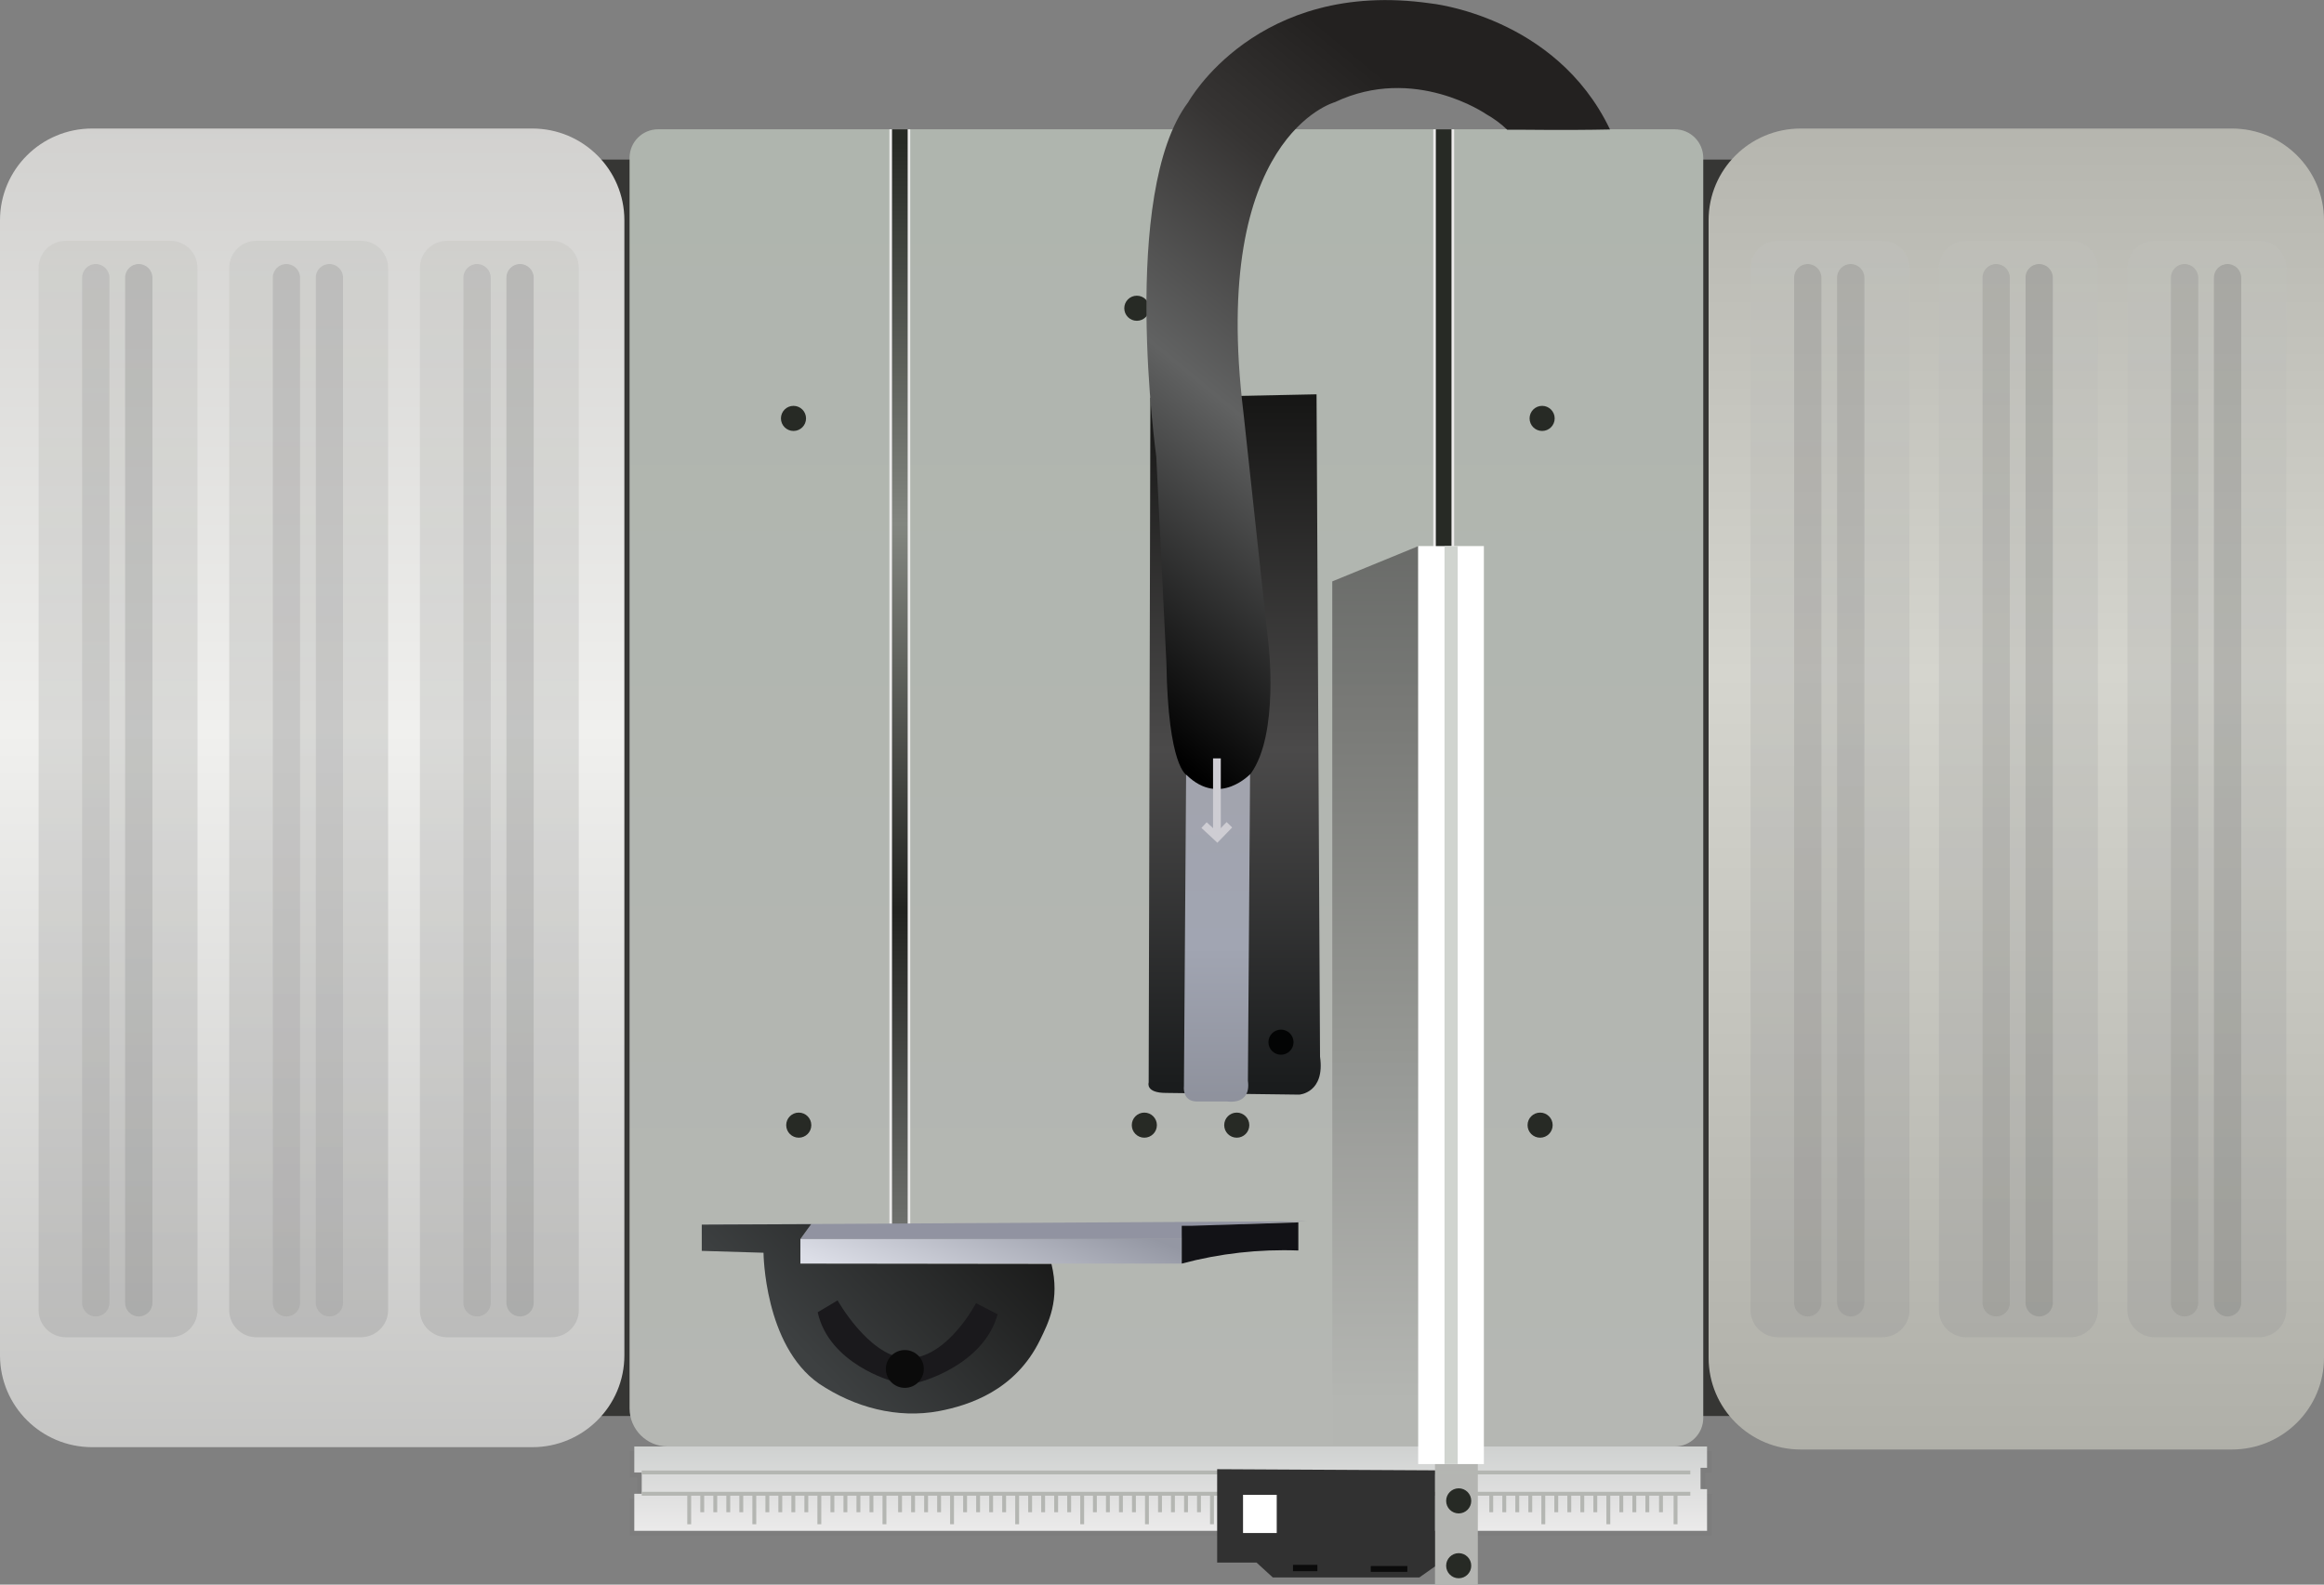 <?xml version="1.0" encoding="utf-8"?>
<!-- Generator: Adobe Illustrator 24.2.3, SVG Export Plug-In . SVG Version: 6.00 Build 0)  -->
<svg version="1.1" id="Layer_1" xmlns="http://www.w3.org/2000/svg" xmlns:xlink="http://www.w3.org/1999/xlink" x="0px" y="0px"
	 viewBox="0 0 300 204.55" style="enable-background:new 0 0 300 204.55;" xml:space="preserve">
<rect x="0" y="0" width="300" height="204.55" fill="#808080" stroke="none"/>
<style type="text/css">
	.st0{fill:#363634;}
	.st1{fill:none;stroke:#B4B6B2;}
	.st2{opacity:0.66;fill:#7B7B7B;enable-background:new    ;}
	.st3{fill:url(#Path_6034_1_);}
	.st4{opacity:0.5;fill:url(#Path_6033_1_);enable-background:new    ;}
	.st5{fill:url(#Path_6021_1_);}
	.st6{fill:none;stroke:#B4B6B2;stroke-width:0.5;stroke-miterlimit:10;}
	.st7{fill:url(#Rectangle_22822_1_);}
	.st8{fill:url(#Rectangle_22823_1_);}
	.st9{fill:#ECEBEB;}
	.st10{fill:url(#Rectangle_22825_1_);}
	.st11{fill:#272A25;}
	.st12{fill:#B4B5B2;}
	.st13{fill:url(#Path_6023_1_);}
	.st14{fill:url(#Path_6024_1_);}
	.st15{fill:url(#Path_6025_1_);}
	.st16{fill:url(#Rectangle_22830_1_);}
	.st17{fill:#9193A1;}
	.st18{fill:#121216;}
	.st19{fill:url(#Path_6028_1_);}
	.st20{fill:#1A191C;}
	.st21{fill:#0B0B0B;}
	.st22{opacity:0.42;}
	.st23{opacity:0.88;fill:url(#Rectangle_22834_1_);enable-background:new    ;}
	.st24{opacity:0.61;fill:#767576;enable-background:new    ;}
	.st25{opacity:0.61;fill:#787879;enable-background:new    ;}
	.st26{opacity:0.8;fill:url(#Rectangle_22834-2_2_);enable-background:new    ;}
	.st27{opacity:0.42;fill:#606161;enable-background:new    ;}
	.st28{opacity:0.59;fill:#606161;enable-background:new    ;}
	.st29{opacity:0.8;fill:url(#Rectangle_22834-2_3_);enable-background:new    ;}
	.st30{fill:none;stroke:#CECDD3;}
	.st31{fill:#FFFFFF;}
	.st32{fill:#D0D4CF;}
	.st33{opacity:0.88;fill:url(#Rectangle_22834-3_1_);enable-background:new    ;}
	.st34{opacity:0.8;fill:url(#Rectangle_22834-4_2_);enable-background:new    ;}
	.st35{opacity:0.8;fill:url(#Rectangle_22834-4_3_);enable-background:new    ;}
	.st36{fill:#313131;}
	.st37{fill:none;stroke:#B4B6B2;stroke-width:0.5;}
	.st38{fill:#030404;}
</style>
<g id="Group_5106" transform="translate(-700 -302)">
	<path id="Rectangle_22837" class="st0" d="M712.23,322.6h275.38c6.57,0,11.89,5.31,11.89,11.85v138.48
		c0,6.54-5.32,11.85-11.89,11.85H712.23c-6.57,0-11.89-5.31-11.89-11.85V334.45C700.34,327.91,705.66,322.6,712.23,322.6z"/>
	<g id="Group_5104" transform="translate(867.673 612.625)">
		<g id="Group_5099" transform="translate(0 0)">
			<path id="Path_6041" class="st1" d="M-19.58-117.91v4.04"/>
			<path id="Path_6037" class="st1" d="M-26.3-117.91v2.49"/>
			<path id="Path_6038" class="st1" d="M-24.62-117.91v2.49"/>
			<path id="Path_6039" class="st1" d="M-22.94-117.91v2.49"/>
			<path id="Path_6040" class="st1" d="M-21.26-117.91v2.49"/>
		</g>
		<g id="Group_5100" transform="translate(12.005 0)">
			<path id="Path_6041-2" class="st1" d="M-23.19-117.91v4.04"/>
			<path id="Path_6037-2" class="st1" d="M-29.9-117.91v2.49"/>
			<path id="Path_6038-2" class="st1" d="M-28.22-117.91v2.49"/>
			<path id="Path_6039-2" class="st1" d="M-26.54-117.91v2.49"/>
			<path id="Path_6040-2" class="st1" d="M-24.86-117.91v2.49"/>
		</g>
		<g id="Group_5101" transform="translate(24.01 0)">
			<path id="Path_6041-3" class="st1" d="M-26.79-117.91v4.04"/>
			<path id="Path_6037-3" class="st1" d="M-33.51-117.91v2.49"/>
			<path id="Path_6038-3" class="st1" d="M-31.83-117.91v2.49"/>
			<path id="Path_6039-3" class="st1" d="M-30.15-117.91v2.49"/>
			<path id="Path_6040-3" class="st1" d="M-28.47-117.91v2.49"/>
		</g>
	</g>
	<g id="Group_5092" transform="translate(700 302)">
		<path id="Path_6042" class="st2" d="M220.13,192.85v-2.75h0.85v-2.75H81.27v3.35h0.97v2.75h-0.97v4.79h139.7v-5.39H220.13z"/>
		
			<linearGradient id="Path_6034_1_" gradientUnits="userSpaceOnUse" x1="-1650.171" y1="1130.124" x2="-1650.171" y2="1129.427" gradientTransform="matrix(186.673 0 0 -243.919 308192.969 275675.469)">
			<stop  offset="0" style="stop-color:#AFB5AE"/>
			<stop  offset="1" style="stop-color:#B5B7B3"/>
		</linearGradient>
		<path id="Path_6034" class="st3" d="M84.95,16.69h131.23c2.04,0,3.69,1.65,3.69,3.7v162.65c0,2.03-1.65,3.68-3.68,3.68H86.19
			c-2.71,0-4.92-2.21-4.92-4.92V20.37C81.27,18.34,82.92,16.69,84.95,16.69z"/>
		
			<linearGradient id="Path_6033_1_" gradientUnits="userSpaceOnUse" x1="-1626.042" y1="1129.847" x2="-1626.042" y2="1129.193" gradientTransform="matrix(15.993 0 0 -166.317 26183.125 187985.375)">
			<stop  offset="0" style="stop-color:#252223"/>
			<stop  offset="1" style="stop-color:#B4B6B2"/>
		</linearGradient>
		<path id="Path_6033" class="st4" d="M183.08,70.5l-11.1,4.55v111.47h11.19L183.08,70.5z"/>
		
			<linearGradient id="Path_6021_1_" gradientUnits="userSpaceOnUse" x1="-1650.17" y1="1122.059" x2="-1650.17" y2="1121.362" gradientTransform="matrix(186.488 0 0 -15.625 307888 17718.893)">
			<stop  offset="0" style="stop-color:#CFD1D0"/>
			<stop  offset="1" style="stop-color:#EBEAEA"/>
		</linearGradient>
		<path id="Path_6021" class="st5" d="M219.52,192.22v-2.75h0.84v-2.75H81.88v3.35h0.96v2.75h-0.96v4.79h138.48v-5.39H219.52z"/>
		<line id="Line_61" class="st6" x1="82.84" y1="192.82" x2="218.2" y2="192.82"/>
		
			<linearGradient id="Rectangle_22822_1_" gradientUnits="userSpaceOnUse" x1="-1647.16" y1="1130.245" x2="-1647.16" y2="1129.196" gradientTransform="matrix(86.528 0 0 -244.188 142565.781 275979.594)">
			<stop  offset="0" style="stop-color:#C6C5C3"/>
			<stop  offset="0.421" style="stop-color:#F0F0EE"/>
			<stop  offset="1" style="stop-color:#ACACAB"/>
		</linearGradient>
		<path id="Rectangle_22822" class="st7" d="M11.89,16.59h56.82c6.57,0,11.89,5.31,11.89,11.85v146.52
			c0,6.54-5.32,11.85-11.89,11.85H11.89C5.32,186.8,0,181.5,0,174.95V28.44C0,21.89,5.32,16.59,11.89,16.59z"/>
		
			<linearGradient id="Rectangle_22823_1_" gradientUnits="userSpaceOnUse" x1="-1647.696" y1="1130.213" x2="-1647.696" y2="1129.43" gradientTransform="matrix(84.878 0 0 -244.632 140113.453 276481.75)">
			<stop  offset="0" style="stop-color:#ACACA5"/>
			<stop  offset="0.474" style="stop-color:#D5D5CE"/>
			<stop  offset="1" style="stop-color:#AFAFA8"/>
		</linearGradient>
		<path id="Rectangle_22823" class="st8" d="M232.45,16.59h55.66c6.57,0,11.89,5.31,11.89,11.85v146.82
			c0,6.54-5.32,11.85-11.89,11.85h-55.66c-6.57,0-11.89-5.31-11.89-11.85V28.44C220.55,21.89,225.88,16.59,232.45,16.59z"/>
		<rect id="Rectangle_22838" x="114.81" y="16.69" class="st9" width="2.69" height="141.75"/>
		<rect id="Rectangle_22839" x="185.02" y="16.69" class="st9" width="2.69" height="54.39"/>
		
			<linearGradient id="Rectangle_22825_1_" gradientUnits="userSpaceOnUse" x1="-1496.465" y1="1129.95" x2="-1496.465" y2="1129.253" gradientTransform="matrix(2.881 0 0 -203.347 4427.469 229788.562)">
			<stop  offset="0" style="stop-color:#272A25"/>
			<stop  offset="0.351" style="stop-color:#838680"/>
			<stop  offset="0.707" style="stop-color:#222320"/>
			<stop  offset="1" style="stop-color:#6F716E"/>
		</linearGradient>
		<rect id="Rectangle_22825" x="115.15" y="16.69" class="st10" width="2.02" height="141.75"/>
		<rect id="Rectangle_22826" x="185.35" y="16.69" class="st11" width="2.02" height="54.39"/>
		<rect id="Rectangle_22829" x="185.24" y="188.87" class="st12" width="5.53" height="15.68"/>
		<ellipse id="Ellipse_383" class="st11" cx="188.3" cy="193.74" rx="1.62" ry="1.62"/>
		<ellipse id="Ellipse_384" class="st11" cx="188.3" cy="202.11" rx="1.62" ry="1.62"/>
		<ellipse id="Ellipse_385" class="st11" cx="103.11" cy="145.24" rx="1.62" ry="1.62"/>
		<ellipse id="Ellipse_386" class="st11" cx="102.43" cy="54.01" rx="1.62" ry="1.62"/>
		<ellipse id="Ellipse_387" class="st11" cx="146.75" cy="39.79" rx="1.62" ry="1.62"/>
		<ellipse id="Ellipse_388" class="st11" cx="199.07" cy="54.01" rx="1.62" ry="1.62"/>
		<ellipse id="Ellipse_389" class="st11" cx="147.72" cy="145.24" rx="1.62" ry="1.62"/>
		<ellipse id="Ellipse_390" class="st11" cx="159.65" cy="145.24" rx="1.62" ry="1.62"/>
		<ellipse id="Ellipse_391" class="st11" cx="198.81" cy="145.24" rx="1.62" ry="1.62"/>
		<line id="Line_62" class="st6" x1="82.84" y1="190.07" x2="218.2" y2="190.07"/>
		
			<linearGradient id="Path_6023_1_" gradientUnits="userSpaceOnUse" x1="-1638.945" y1="1129.468" x2="-1638.945" y2="1128.771" gradientTransform="matrix(31.794 0 0 -129.685 52267.578 146525.828)">
			<stop  offset="0" style="stop-color:#151514"/>
			<stop  offset="0.518" style="stop-color:#4B4A4A"/>
			<stop  offset="1" style="stop-color:#1A1C1D"/>
		</linearGradient>
		<path id="Path_6023" class="st13" d="M148.5,51.34l-0.22,88.4c0,0-0.45,1.34,2.23,1.34l17.21,0.22c0,0,3.35-0.22,2.68-4.9
			l-0.45-85.5L148.5,51.34z"/>
		
			<linearGradient id="Path_6024_1_" gradientUnits="userSpaceOnUse" x1="-1617.887" y1="1129.04" x2="-1617.887" y2="1128.308" gradientTransform="matrix(12.478 0 0 -94.923 20345.816 107245.727)">
			<stop  offset="0" style="stop-color:#A8ABB5"/>
			<stop  offset="0.274" style="stop-color:#A2A3AC"/>
			<stop  offset="0.693" style="stop-color:#A1A5B2"/>
			<stop  offset="1" style="stop-color:#8D909B"/>
		</linearGradient>
		<path id="Path_6024" class="st14" d="M153.28,76.28l-0.45,63.9c0,0-0.27,1.92,1.56,2h4.02c0,0,3.12,0.56,2.68-2.67l0.45-63.46
			C161.55,76.05,159.76,80.95,153.28,76.28z"/>
		
			<linearGradient id="Path_6025_1_" gradientUnits="userSpaceOnUse" x1="-1647.747" y1="1129.194" x2="-1648.043" y2="1128.598" gradientTransform="matrix(89.311 0 0 -147.251 147342.859 166285.859)">
			<stop  offset="0" style="stop-color:#232120"/>
			<stop  offset="0.207" style="stop-color:#363433"/>
			<stop  offset="0.536" style="stop-color:#616262"/>
			<stop  offset="1" style="stop-color:#000000"/>
		</linearGradient>
		<path id="Path_6025" class="st15" d="M153.19,100.06c0,0-2.41-1.01-2.62-14.48l-1.31-26.64c0,0-4.75-34,4.13-45.76
			c0,0,8.82-15.93,31.23-12.75c0,0,16.17,1.56,23.21,16.28c-5.77,0.13-11.87,0.01-13.27,0.03c-0.8-0.77-1.7-1.43-2.72-2.01
			c0,0-9.26-6.41-19.53-1.54c0,0-16.15,4.39-11.8,40.04l3.22,29.75c0,0,1.43,11.79-2.27,16.88
			C161.46,99.84,157.48,104.22,153.19,100.06z"/>
		
			<linearGradient id="Rectangle_22830_1_" gradientUnits="userSpaceOnUse" x1="-1646.55" y1="1097.324" x2="-1645.843" y2="1097.439" gradientTransform="matrix(70.374 0 0 -4.549 115976.492 5153.523)">
			<stop  offset="0" style="stop-color:#DCDEE7"/>
			<stop  offset="1" style="stop-color:#9497A3"/>
		</linearGradient>
		<rect id="Rectangle_22830" x="103.32" y="159.94" class="st16" width="49.23" height="3.17"/>
		<path id="Path_6026" class="st17" d="M103.32,159.94l1.12-1.57l-13.86-0.29l78.17-0.44l-15.9,0.73l-0.32,1.57L103.32,159.94z"/>
		<path id="Path_6027" class="st18" d="M152.55,163.11c4.9-1.31,9.97-1.88,15.05-1.69v-3.63l-13.71,0.44h-1.34L152.55,163.11
			L152.55,163.11z"/>
		
			<linearGradient id="Path_6028_1_" gradientUnits="userSpaceOnUse" x1="-1645.163" y1="1126.533" x2="-1645.777" y2="1126.22" gradientTransform="matrix(65.072 0 0 -34.69 107194.828 39240.398)">
			<stop  offset="0" style="stop-color:#151514"/>
			<stop  offset="1" style="stop-color:#3D4041"/>
		</linearGradient>
		<path id="Path_6028" class="st19" d="M90.59,158.08v3.39l7.97,0.24c0,0,0.08,11.93,7.15,16.89c4.57,3.07,10.13,4.57,15.55,3.54
			c3.87-0.74,9.82-2.68,12.98-9.14c1.09-2.23,2.62-5.19,1.49-9.84l-32.41-0.04l0-3.18l1.39-1.92L90.59,158.08z"/>
		<g id="Group_5098" transform="translate(116.464 275.211)">
			<path id="Path_6029" class="st20" d="M-10.91-105.82l2.57-1.53c0,0,3.9,6.99,8.64,7.47l-1.56,2.96
				C-1.26-96.92-9.43-99.1-10.91-105.82z"/>
			<path id="Path_6035" class="st20" d="M12.32-105.56l-2.79-1.43c0,0-3.44,6.59-8.18,7.07l0.74,3.15
				C2.09-96.76,10.45-98.83,12.32-105.56z"/>
			<ellipse id="Ellipse_392" class="st21" cx="0.34" cy="-98.5" rx="2.45" ry="2.44"/>
		</g>
		<g id="Group_5097" transform="translate(8.448 78.753)" class="st22">
			
				<linearGradient id="Rectangle_22834_1_" gradientUnits="userSpaceOnUse" x1="-1644.514" y1="1051.219" x2="-1644.514" y2="1050.529" gradientTransform="matrix(29.313 0 0 -203.028 48237.023 213380.609)">
				<stop  offset="0" style="stop-color:#C0C1BD"/>
				<stop  offset="1" style="stop-color:#999999"/>
			</linearGradient>
			<path id="Rectangle_22834" class="st23" d="M24.64-47.67h13.51c1.93,0,3.5,1.56,3.5,3.49V90.37c0,1.92-1.57,3.49-3.5,3.49H24.64
				c-1.93,0-3.5-1.56-3.5-3.49V-44.18C21.15-46.11,22.71-47.67,24.64-47.67z"/>
			<path id="Rectangle_22835" class="st24" d="M28.52-44.67L28.52-44.67c0.98,0,1.77,0.79,1.77,1.76V89.42
				c0,0.97-0.79,1.76-1.76,1.76h0c-0.97,0-1.76-0.79-1.76-1.76V-42.91C26.75-43.88,27.54-44.67,28.52-44.67z"/>
			<path id="Rectangle_22836" class="st25" d="M34.07-44.67L34.07-44.67c0.98,0,1.77,0.79,1.77,1.76V89.42
				c0,0.97-0.79,1.76-1.76,1.76h0c-0.97,0-1.76-0.79-1.76-1.76V-42.91C32.3-43.88,33.09-44.67,34.07-44.67z"/>
		</g>
		<g id="Group_5096" transform="translate(45.424 78.753)" class="st22">
			
				<linearGradient id="Rectangle_22834-2_2_" gradientUnits="userSpaceOnUse" x1="-1681.911" y1="1051.219" x2="-1681.911" y2="1050.529" gradientTransform="matrix(29.313 0 0 -203.028 49320.902 213380.609)">
				<stop  offset="0" style="stop-color:#C0C1BD"/>
				<stop  offset="1" style="stop-color:#999999"/>
			</linearGradient>
			<path id="Rectangle_22834-2" class="st26" d="M12.28-47.67h13.51c1.93,0,3.5,1.56,3.5,3.49V90.37c0,1.92-1.57,3.49-3.5,3.49
				H12.28c-1.93,0-3.5-1.56-3.5-3.49V-44.18C8.78-46.11,10.35-47.67,12.28-47.67z"/>
			<path id="Rectangle_22835-2" class="st27" d="M16.15-44.67L16.15-44.67c0.98,0,1.77,0.79,1.77,1.76V89.42
				c0,0.97-0.79,1.76-1.76,1.76h0c-0.97,0-1.76-0.79-1.76-1.76V-42.91C14.39-43.88,15.18-44.67,16.15-44.67z"/>
			<path id="Rectangle_22836-2" class="st28" d="M21.7-44.67L21.7-44.67c0.98,0,1.77,0.79,1.77,1.76V89.42
				c0,0.97-0.79,1.76-1.76,1.76h0c-0.97,0-1.76-0.79-1.76-1.76V-42.91C19.94-43.88,20.73-44.67,21.7-44.67z"/>
		</g>
		<g id="Group_5096_1_" transform="translate(45.424 78.753)" class="st22">
			
				<linearGradient id="Rectangle_22834-2_3_" gradientUnits="userSpaceOnUse" x1="-1683.591" y1="1051.219" x2="-1683.591" y2="1050.529" gradientTransform="matrix(29.313 0 0 -203.028 49320.902 213380.609)">
				<stop  offset="0" style="stop-color:#C0C1BD"/>
				<stop  offset="1" style="stop-color:#999999"/>
			</linearGradient>
			<path id="Rectangle_22834-2_1_" class="st29" d="M-36.94-47.67h13.51c1.93,0,3.5,1.56,3.5,3.49V90.37c0,1.92-1.57,3.49-3.5,3.49
				h-13.51c-1.93,0-3.5-1.56-3.5-3.49V-44.18C-40.44-46.11-38.88-47.67-36.94-47.67z"/>
			<path id="Rectangle_22835-2_1_" class="st27" d="M-33.07-44.67L-33.07-44.67c0.98,0,1.77,0.79,1.77,1.76V89.42
				c0,0.97-0.79,1.76-1.76,1.76h0c-0.97,0-1.76-0.79-1.76-1.76V-42.91C-34.83-43.88-34.04-44.67-33.07-44.67z"/>
			<path id="Rectangle_22836-2_1_" class="st28" d="M-27.52-44.67L-27.52-44.67c0.98,0,1.77,0.79,1.77,1.76V89.42
				c0,0.97-0.79,1.76-1.76,1.76h0c-0.97,0-1.76-0.79-1.76-1.76V-42.91C-29.28-43.88-28.49-44.67-27.52-44.67z"/>
		</g>
		<g id="Group_5093" transform="translate(187.76 174.595)">
			<path id="Path_6031" class="st30" d="M-30.67-76.7v10.19"/>
			<path id="Path_6032" class="st30" d="M-32.33-68.09l1.7,1.58l1.57-1.62"/>
		</g>
		<rect id="Rectangle_22827" x="183.07" y="70.49" class="st31" width="8.48" height="118.5"/>
		<rect id="Rectangle_22828" x="186.47" y="70.49" class="st32" width="1.7" height="118.5"/>
		<g id="Group_5107" transform="translate(284.748 78.753)" class="st22">
			
				<linearGradient id="Rectangle_22834-3_1_" gradientUnits="userSpaceOnUse" x1="-1923.54" y1="1051.219" x2="-1923.54" y2="1050.529" gradientTransform="matrix(29.313 0 0 -203.028 56336.207 213380.609)">
				<stop  offset="0" style="stop-color:#C0C1BD"/>
				<stop  offset="1" style="stop-color:#999999"/>
			</linearGradient>
			<path id="Rectangle_22834-3" class="st33" d="M-55.27-47.67h13.51c1.93,0,3.5,1.56,3.5,3.49V90.37c0,1.92-1.57,3.49-3.5,3.49
				h-13.51c-1.93,0-3.5-1.56-3.5-3.49V-44.18C-58.77-46.11-57.2-47.67-55.27-47.67z"/>
			<path id="Rectangle_22835-3" class="st24" d="M-51.4-44.67L-51.4-44.67c0.98,0,1.77,0.79,1.77,1.76V89.42
				c0,0.97-0.79,1.76-1.76,1.76h0c-0.97,0-1.76-0.79-1.76-1.76V-42.91C-53.16-43.88-52.37-44.67-51.4-44.67z"/>
			<path id="Rectangle_22836-3" class="st25" d="M-45.85-44.67L-45.85-44.67c0.98,0,1.77,0.79,1.77,1.76V89.42
				c0,0.97-0.79,1.76-1.76,1.76h0c-0.97,0-1.76-0.79-1.76-1.76V-42.91C-47.61-43.88-46.82-44.67-45.85-44.67z"/>
		</g>
		<g id="Group_5108" transform="translate(321.724 78.753)" class="st22">
			
				<linearGradient id="Rectangle_22834-4_2_" gradientUnits="userSpaceOnUse" x1="-1960.947" y1="1051.219" x2="-1960.947" y2="1050.529" gradientTransform="matrix(29.313 0 0 -203.028 57420.086 213380.609)">
				<stop  offset="0" style="stop-color:#C0C1BD"/>
				<stop  offset="1" style="stop-color:#999999"/>
			</linearGradient>
			<path id="Rectangle_22834-4" class="st34" d="M-67.93-47.67h13.51c1.93,0,3.5,1.56,3.5,3.49V90.37c0,1.92-1.57,3.49-3.5,3.49
				h-13.51c-1.93,0-3.5-1.56-3.5-3.49V-44.18C-71.42-46.11-69.86-47.67-67.93-47.67z"/>
			<path id="Rectangle_22835-4" class="st27" d="M-64.05-44.67L-64.05-44.67c0.98,0,1.77,0.79,1.77,1.76V89.42
				c0,0.97-0.79,1.76-1.76,1.76h0c-0.97,0-1.76-0.79-1.76-1.76V-42.91C-65.81-43.88-65.02-44.67-64.05-44.67z"/>
			<path id="Rectangle_22836-4" class="st28" d="M-58.5-44.67L-58.5-44.67c0.98,0,1.77,0.79,1.77,1.76V89.42
				c0,0.97-0.79,1.76-1.76,1.76h0c-0.97,0-1.76-0.79-1.76-1.76V-42.91C-60.27-43.88-59.48-44.67-58.5-44.67z"/>
		</g>
		<g id="Group_5108_1_" transform="translate(321.724 78.753)" class="st22">
			
				<linearGradient id="Rectangle_22834-4_3_" gradientUnits="userSpaceOnUse" x1="-1960.118" y1="1051.219" x2="-1960.118" y2="1050.529" gradientTransform="matrix(29.313 0 0 -203.028 57420.086 213380.609)">
				<stop  offset="0" style="stop-color:#C0C1BD"/>
				<stop  offset="1" style="stop-color:#999999"/>
			</linearGradient>
			<path id="Rectangle_22834-4_1_" class="st35" d="M-43.6-47.67h13.51c1.93,0,3.5,1.56,3.5,3.49V90.37c0,1.92-1.57,3.49-3.5,3.49
				H-43.6c-1.93,0-3.5-1.56-3.5-3.49V-44.18C-47.1-46.11-45.54-47.67-43.6-47.67z"/>
			<path id="Rectangle_22835-4_1_" class="st27" d="M-39.73-44.67L-39.73-44.67c0.98,0,1.77,0.79,1.77,1.76V89.42
				c0,0.97-0.79,1.76-1.76,1.76h0c-0.97,0-1.76-0.79-1.76-1.76V-42.91C-41.49-43.88-40.7-44.67-39.73-44.67z"/>
			<path id="Rectangle_22836-4_1_" class="st28" d="M-34.18-44.67L-34.18-44.67c0.98,0,1.77,0.79,1.77,1.76V89.42
				c0,0.97-0.79,1.76-1.76,1.76h0c-0.97,0-1.76-0.79-1.76-1.76V-42.91C-35.95-43.88-35.15-44.67-34.18-44.67z"/>
		</g>
		<path id="Path_6022" class="st36" d="M157.12,189.65v12.05h5.08l2.1,1.92h18.93l2.01-1.42v-12.4L157.12,189.65z"/>
		<rect id="Rectangle_22831" x="166.91" y="202" class="st21" width="3.15" height="0.82"/>
		<rect id="Rectangle_22832" x="160.46" y="192.96" class="st31" width="4.35" height="4.93"/>
		<rect id="Rectangle_22833" x="176.95" y="202.15" class="st21" width="4.72" height="0.75"/>
	</g>
	<g id="Group_5103_1_" transform="translate(831.657 612.625)">
		<g id="Group_5099-3_1_" transform="translate(0 0)">
			<path id="Path_6041-7_1_" class="st37" d="M16.4-117.91v4.04"/>
			<path id="Path_6037-7_1_" class="st37" d="M9.68-117.91v2.49"/>
			<path id="Path_6038-7_1_" class="st37" d="M11.36-117.91v2.49"/>
			<path id="Path_6039-7_1_" class="st37" d="M13.04-117.91v2.49"/>
			<path id="Path_6040-7_1_" class="st37" d="M14.72-117.91v2.49"/>
		</g>
		<g id="Group_5100-3_1_" transform="translate(12.005 0)">
			<path id="Path_6041-8_1_" class="st37" d="M12.79-117.91v4.04"/>
			<path id="Path_6037-8_1_" class="st37" d="M6.08-117.91v2.49"/>
			<path id="Path_6038-8_1_" class="st37" d="M7.75-117.91v2.49"/>
			<path id="Path_6039-8_1_" class="st37" d="M9.44-117.91v2.49"/>
			<path id="Path_6040-8_1_" class="st37" d="M11.11-117.91v2.49"/>
		</g>
	</g>
	<ellipse id="Ellipse_393" class="st38" cx="865.36" cy="436.53" rx="1.62" ry="1.62"/>
	<path id="Path_6036" class="st37" d="M788.97,494.72v4.04"/>
	<g id="Group_5102" transform="translate(795.162 612.625)">
		<g id="Group_5099-2" transform="translate(0 0)">
			<path id="Path_6041-4" class="st37" d="M2.21-117.91v4.04"/>
			<path id="Path_6037-4" class="st37" d="M-4.51-117.91v2.49"/>
			<path id="Path_6038-4" class="st37" d="M-2.83-117.91v2.49"/>
			<path id="Path_6039-4" class="st37" d="M-1.15-117.91v2.49"/>
			<path id="Path_6040-4" class="st37" d="M0.53-117.91v2.49"/>
		</g>
		<g id="Group_5100-2" transform="translate(12.005 0)">
			<path id="Path_6041-5" class="st37" d="M-1.4-117.91v4.04"/>
			<path id="Path_6037-5" class="st37" d="M-8.11-117.91v2.49"/>
			<path id="Path_6038-5" class="st37" d="M-6.44-117.91v2.49"/>
			<path id="Path_6039-5" class="st37" d="M-4.76-117.91v2.49"/>
			<path id="Path_6040-5" class="st37" d="M-3.08-117.91v2.49"/>
		</g>
		<g id="Group_5101-2" transform="translate(24.01 0)">
			<path id="Path_6041-6" class="st37" d="M-5-117.91v4.04"/>
			<path id="Path_6037-6" class="st37" d="M-11.72-117.91v2.49"/>
			<path id="Path_6038-6" class="st37" d="M-10.04-117.91v2.49"/>
			<path id="Path_6039-6" class="st37" d="M-8.36-117.91v2.49"/>
			<path id="Path_6040-6" class="st37" d="M-6.68-117.91v2.49"/>
		</g>
	</g>
	<g id="Group_5103" transform="translate(831.657 612.625)">
		<g id="Group_5099-3" transform="translate(0 0)">
			<path id="Path_6041-7" class="st37" d="M-8.76-117.91v4.04"/>
			<path id="Path_6037-7" class="st37" d="M-15.47-117.91v2.49"/>
			<path id="Path_6038-7" class="st37" d="M-13.79-117.91v2.49"/>
			<path id="Path_6039-7" class="st37" d="M-12.11-117.91v2.49"/>
			<path id="Path_6040-7" class="st37" d="M-10.43-117.91v2.49"/>
		</g>
		<g id="Group_5100-3" transform="translate(12.005 0)">
			<path id="Path_6041-8" class="st37" d="M-12.36-117.91v4.04"/>
			<path id="Path_6037-8" class="st37" d="M-19.08-117.91v2.49"/>
			<path id="Path_6038-8" class="st37" d="M-17.4-117.91v2.49"/>
			<path id="Path_6039-8" class="st37" d="M-15.72-117.91v2.49"/>
			<path id="Path_6040-8" class="st37" d="M-14.04-117.91v2.49"/>
		</g>
		<g id="Group_5101-3" transform="translate(24.01 0)">
			<path id="Path_6041-9" class="st37" d="M-15.97-117.91v4.04"/>
			<path id="Path_6037-9" class="st37" d="M-22.69-117.91v2.49"/>
			<path id="Path_6038-9" class="st37" d="M-21.01-117.91v2.49"/>
			<path id="Path_6039-9" class="st37" d="M-19.33-117.91v2.49"/>
			<path id="Path_6040-9" class="st37" d="M-17.65-117.91v2.49"/>
		</g>
	</g>
	<g id="Group_5105" transform="translate(937.302 612.625)">
		<g id="Group_5099-4" transform="translate(0 0)">
			<path id="Path_6041-10" class="st37" d="M-38.08-117.91v4.04"/>
			<path id="Path_6037-10" class="st37" d="M-44.8-117.91v2.49"/>
			<path id="Path_6038-10" class="st37" d="M-43.12-117.91v2.49"/>
			<path id="Path_6039-10" class="st37" d="M-41.44-117.91v2.49"/>
			<path id="Path_6040-10" class="st37" d="M-39.76-117.91v2.49"/>
		</g>
		<g id="Group_5100-4" transform="translate(12.005 0)">
			<path id="Path_6041-11" class="st37" d="M-41.69-117.91v4.04"/>
			<path id="Path_6037-11" class="st37" d="M-48.41-117.91v2.49"/>
			<path id="Path_6038-11" class="st37" d="M-46.73-117.91v2.49"/>
			<path id="Path_6039-11" class="st37" d="M-45.05-117.91v2.49"/>
			<path id="Path_6040-11" class="st37" d="M-43.37-117.91v2.49"/>
		</g>
		<g id="Group_5101-4" transform="translate(24.01 0)">
			<path id="Path_6037-12" class="st37" d="M-52.02-117.91v2.49"/>
			<path id="Path_6038-12" class="st37" d="M-50.34-117.91v2.49"/>
			<path id="Path_6039-12" class="st37" d="M-48.66-117.91v2.49"/>
			<path id="Path_6039-12_1_" class="st37" d="M-46.9-117.91v2.49"/>
			<path id="Path_6041-12_1_" class="st37" d="M-45.02-117.91v4.04"/>
		</g>
	</g>
</g>
</svg>
